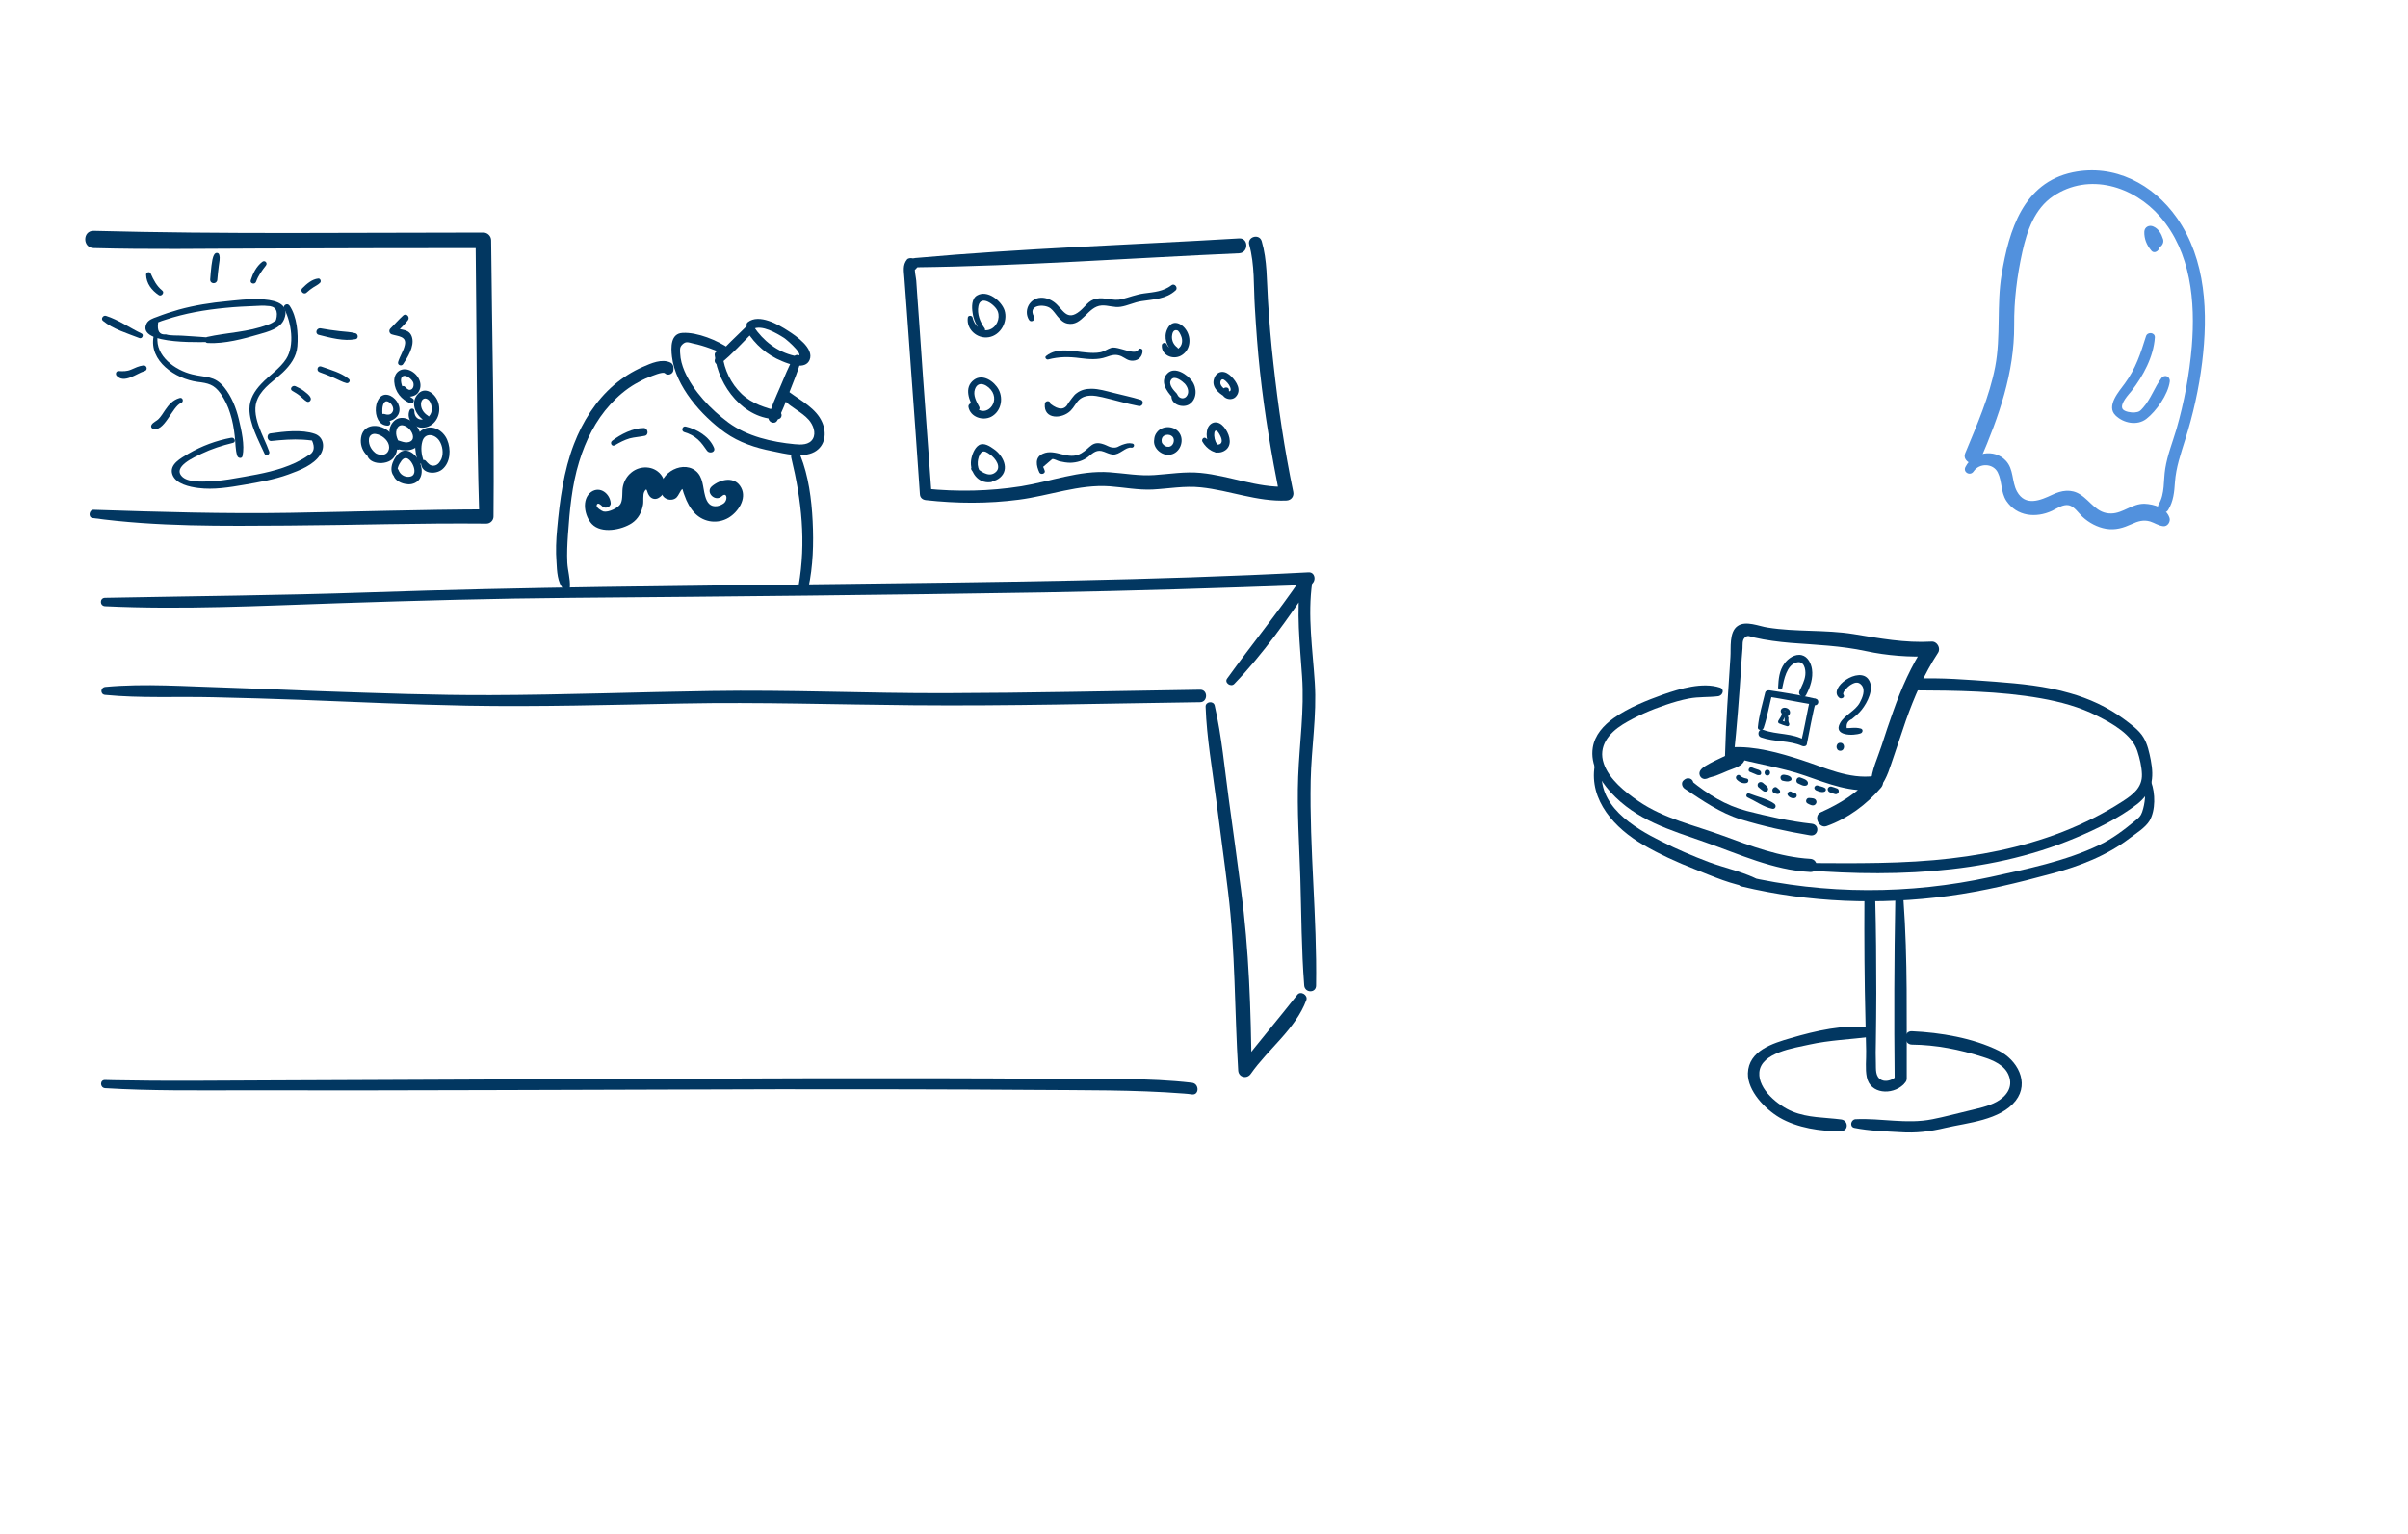 <?xml version="1.0" encoding="utf-8"?>
<!-- Generator: Adobe Illustrator 25.2.3, SVG Export Plug-In . SVG Version: 6.00 Build 0)  -->
<svg version="1.1" id="Layer_1" xmlns="http://www.w3.org/2000/svg" xmlns:xlink="http://www.w3.org/1999/xlink" x="0px" y="0px"
	 viewBox="0 0 1115.9 711.1" style="enable-background:new 0 0 1115.9 711.1;" xml:space="preserve">
<style type="text/css">
	.st0{fill:#023761;}
	.st1{fill:#5291DD;}
</style>
<g>
	<g>
		<path class="st0" d="M803.5,350c1.4-13.2,2.4-26.4,3.3-39.6c0.2-3.3,0.4-6.6,0.7-9.9c0.1-1.6-0.2-3.7,1-4.9
			c1.4-1.4,2.3-0.6,4.4-0.1c5.6,1.3,11.3,2,17,2.5c11.8,0.9,23.2,1.3,34.8,3.8c9.8,2.1,20.2,2.9,30.3,2.4c-1-1.8-2-3.5-3-5.2
			c-6.3,9.6-10.9,20-14.7,30.8c-1.9,5.2-3.6,10.5-5.3,15.7c-1.8,5.6-4.7,11.5-5,17.4c-0.1,2.1,3,3.6,4.4,1.8
			c3.2-4.1,4.5-9.3,6.2-14.1c1.9-5.5,3.7-11.1,5.6-16.6c3.9-11,8.5-21.6,14.9-31.4c1.4-2.1-0.4-5.4-3-5.2c-12.4,0.7-24-1.5-36.2-3.5
			c-13.2-2.1-26.6-0.9-39.7-3c-4.1-0.6-10.2-3.4-14-0.7c-4,2.8-3,10.2-3.3,14.4c-1,15.2-2.1,30.3-2.5,45.5
			C799.1,352.9,803.2,352.7,803.5,350L803.5,350z"/>
	</g>
</g>
<g>
	<g>
		<path class="st0" d="M801.8,350.7c11.5,3.4,23.5,4.9,34.9,8.9c10.6,3.7,21.2,8,32.7,6.4c-0.8-1.8-1.5-3.7-2.3-5.5
			c-6.7,7.2-14.4,12-23.3,16c-3.6,1.6-1,7.7,2.7,6.4c9.8-3.5,18.5-10,25.2-17.8c2.2-2.6,0-5.8-3.1-5.4c-11.7,1.6-22.9-3.9-33.7-7.4
			c-10.2-3.3-21.7-6.6-32.5-5.9C800,346.7,799.4,350,801.8,350.7L801.8,350.7z"/>
	</g>
</g>
<g>
	<g>
		<path class="st0" d="M788.5,358.2c0,0.1,0,0.1-0.1,0.2c0.7-0.5,1.3-1,2-1.5c-0.1,0-0.2,0-0.3,0c0.6,0.4,1.2,0.7,1.9,1.1
			c0-0.1-0.1-0.1-0.1-0.2c-0.3,1-0.5,2-0.8,3.1c1.1-0.7,3-0.9,4.2-1.4c1.8-0.7,3.5-1.4,5.3-2.2c3-1.3,7.1-2,8-5.5
			c0.3-1-0.2-2.4-1.2-2.9c-3-1.5-5.2,0.2-8,1.5c-3.1,1.5-6.3,2.9-9.2,4.7c-1.5,1-3.2,2.3-2.5,4.3c0.6,1.6,2.3,2.1,3.7,1.3
			c0.9-0.4,1.1-1.5,1-2.4c0-0.1,0-0.1,0-0.2C792.1,356.1,789.1,356.5,788.5,358.2L788.5,358.2z"/>
	</g>
</g>
<g>
	<g>
		<path class="st1" d="M914.6,218.5c2.7-4,9.1-3.8,11.2,0.5c2.1,4.2,1.3,9.1,4,13.2c4.9,7.2,13.7,8,21.1,4.6
			c2.3-1.1,5.2-3.2,7.9-2.6c2.5,0.6,4.4,3.6,6.2,5.3c3,2.8,6.9,4.9,11,5.6c4.4,0.7,7.9-0.4,11.9-2.2c2.8-1.3,5.4-2.1,8.5-1.2
			c2.2,0.7,3.7,1.9,6.1,2.2c2,0.2,3.4-2.1,2.9-3.8c-1.5-4.7-7.1-6.4-11.6-6.6c-5.8-0.1-9.9,4.4-15.4,4.5c-6.8,0.1-9.4-5.6-14.4-8.8
			c-4.2-2.7-8.7-1.9-12.9,0.1c-5.5,2.6-12.5,5.6-16.4-1.5c-2.5-4.6-1.4-10.3-5.2-14.3c-5.3-5.7-15.2-3.9-18.6,2.8
			C909.4,218.8,913,220.9,914.6,218.5L914.6,218.5z"/>
	</g>
</g>
<g>
	<g>
		<path class="st0" d="M828,402.6c44.4,4.3,92.1,3.4,133.8-14.2c9.8-4.1,20-9.1,28.5-15.6c7.2-5.6,8-12.1,6.4-20.5
			c-0.7-3.5-1.5-7.4-3.4-10.5c-2.1-3.5-6-6.2-9.2-8.6c-7.5-5.5-16-9.4-24.9-11.9c-11.3-3.3-22.9-4.4-34.6-5.3
			c-12.5-0.9-25.2-2-37.7-1.4c-3.4,0.1-3.5,5.4,0,5.4c19.5,0.1,39.7,0.3,58.9,3.7c9,1.6,18,4,26.2,8.2c6.9,3.5,16,8.5,18.5,16.3
			c1.1,3.4,2,7.2,2.1,10.7c0.2,6.1-4.1,9.4-8.9,12.5c-8.8,5.7-18.2,10.4-27.9,14.2c-19,7.4-39.2,11.3-59.5,13.1
			c-22.7,2-45.5,1.3-68.3,1.3C826.2,399.9,826.3,402.5,828,402.6L828,402.6z"/>
	</g>
</g>
<g>
	<g>
		<path class="st0" d="M993.6,363.3c0.9,4.2,0.5,9-0.9,13.1c-0.7,2-1.5,2.6-3.2,4c-5.2,4.3-10.6,8.4-16.7,11.3
			c-15.6,7.5-33.6,11.1-50.3,14.8c-37.5,8.2-76.7,8.2-114.1-0.4c-3.1-0.7-4.4,4-1.3,4.8c31.3,7.5,63.9,8.7,95.8,4.4
			c16.3-2.2,32.3-6.1,48.1-10.4c12.9-3.5,25.4-8.3,36.1-16.5c2.9-2.2,7-4.7,9-7.9c2.9-4.9,2.7-12.9,0.8-18
			C996,360.4,993.1,361.2,993.6,363.3L993.6,363.3z"/>
	</g>
</g>
<g>
	<g>
		<path class="st0" d="M864,416.5c-0.1,19,0,38.1,0.5,57.2c0.1,4.4,0.2,8.9,0.3,13.3c0.1,4-0.5,8.4,0.3,12.3
			c1.6,7.9,11.7,8.4,16.9,3.5c2.4-2.2-1.2-5.8-3.6-3.6c-1.5,1.5-4.5,2.4-6.5,1.4c-3-1.5-2.5-5.1-2.6-7.9c-0.1-3.2-0.1-6.4,0-9.5
			c0.1-7.6,0.2-15.2,0.2-22.8c0-14.6-0.1-29.3-0.5-43.9C868.9,413.3,864.1,413.3,864,416.5L864,416.5z"/>
	</g>
</g>
<g>
	<g>
		<path class="st0" d="M878.3,417.3c-0.5,27.5-0.6,55-0.3,82.6c0,3.6,5.6,3.6,5.6,0c-0.1-27.5,0.5-55.1-1.5-82.6
			C881.9,414.9,878.3,414.8,878.3,417.3L878.3,417.3z"/>
	</g>
</g>
<g>
	<g>
		<path class="st0" d="M866.8,476.2c-12.2-1.5-25.4,1.6-37,5c-8.3,2.4-19.5,5.8-19.8,16.3c-0.2,8.2,8,16.6,14.6,20.5
			c8.2,4.8,19.2,6.5,28.6,6.3c3.6-0.1,3.4-5,0-5.4c-7.7-1-15.3-0.7-22.6-3.7c-6.5-2.7-15.9-10.2-15.3-18.1
			c0.7-9.2,16-11.3,23.1-12.9c9.5-2.1,19-2.4,28.5-3.6C869.6,480.3,869.6,476.5,866.8,476.2L866.8,476.2z"/>
	</g>
</g>
<g>
	<g>
		<path class="st0" d="M859.3,522.8c6.9,1.4,14.3,1.6,21.3,2c7.2,0.5,13.9-0.3,20.9-2c10.3-2.4,25.5-3.5,32.6-12.6
			c6.6-8.5,0.6-19-7.9-23.2c-12-5.9-27-8.4-40.2-9c-4-0.2-4,6.1,0,6.2c11.2,0.1,22.2,2.3,32.8,5.7c4.8,1.5,10.4,3.8,12.2,8.9
			c1.9,5.2-1.2,9.4-5.7,11.9c-4,2.2-8.8,3.1-13.2,4.2c-5.5,1.3-11,2.8-16.6,3.9c-12,2.4-23.7-0.6-35.7,0
			C857.7,519,857,522.3,859.3,522.8L859.3,522.8z"/>
	</g>
</g>
<g>
	<g>
		<path class="st0" d="M810.9,357.8c0.7,0.3,1.4,0.6,2.2,0.9c0.8,0.4,1.4,0.7,2.3,0.6c0.9-0.1,0.9-1.3,0.5-1.8c-0.5-0.6-1.3-0.8-2-1
			c-0.7-0.2-1.4-0.5-2.1-0.8C810.6,355.3,809.7,357.3,810.9,357.8L810.9,357.8z"/>
	</g>
</g>
<g>
	<g>
		<path class="st0" d="M819,359.5c1.7,0,1.7-2.7,0-2.7S817.3,359.5,819,359.5L819,359.5z"/>
	</g>
</g>
<g>
	<g>
		<path class="st0" d="M826.2,361.9c0.6,0.1,1.1,0.3,1.7,0.3c0.3,0,0.6,0,0.8,0c0.3,0,0.6-0.2,0.9-0.3c0.8-0.2,0.8-1.2,0.2-1.7
			c-0.2-0.2-0.4-0.4-0.7-0.5c-0.2-0.1-0.5-0.2-0.7-0.3c-0.5-0.1-1-0.2-1.5-0.3c-0.8-0.1-1.5,0.2-1.8,1
			C825,360.9,825.4,361.8,826.2,361.9L826.2,361.9z"/>
	</g>
</g>
<g>
	<g>
		<path class="st0" d="M833.2,363.1c1.2,0.5,2.7,1.6,4.1,0.9c0.4-0.2,0.6-0.8,0.5-1.3c-0.4-1.4-2.3-1.8-3.5-2.3
			c-0.7-0.3-1.5,0.2-1.7,0.8C832.3,361.9,832.5,362.8,833.2,363.1L833.2,363.1z"/>
	</g>
</g>
<g>
	<g>
		<path class="st0" d="M841.7,366.4c1.2,0.5,2.4,1,3.7,0.6c0.9-0.3,1-1.4,0.2-1.8c-1-0.6-2.2-0.7-3.3-1.1c-0.6-0.2-1.3,0.2-1.5,0.9
			C840.7,365.6,841.1,366.1,841.7,366.4L841.7,366.4z"/>
	</g>
</g>
<g>
	<g>
		<path class="st0" d="M848.1,367.3c0.8,0.3,1.5,0.6,2.3,0.8c0.5,0.1,1,0,1.3-0.4c0.2-0.3,0.5-0.6,0.4-1c0-0.5-0.2-1-0.7-1.2
			c-0.9-0.4-1.8-0.6-2.7-0.9c-0.7-0.2-1.5,0.3-1.7,1C846.9,366.4,847.4,367.1,848.1,367.3L848.1,367.3z"/>
	</g>
</g>
<g>
	<g>
		<path class="st0" d="M804.8,361.3c1.2,1.3,3,2.1,4.7,1.6c0.9-0.3,1-1.8,0-2c-1.1-0.2-2.2-0.5-3-1.3
			C805.4,358.4,803.7,360.1,804.8,361.3L804.8,361.3z"/>
	</g>
</g>
<g>
	<g>
		<path class="st0" d="M814.9,364.9c0.4,0.3,0.8,0.7,1.2,1c0.2,0.2,0.5,0.4,0.8,0.6c0.1,0.1,0.2,0.1,0.3,0.2
			c0.2,0.1,0.3,0.2,0.5,0.2c0.2,0,0.2,0,0.1,0c0.4,0.1,0.9,0,1.2-0.3c0.3-0.3,0.5-0.8,0.3-1.2c-0.1-0.4-0.2-0.6-0.5-0.9
			c-0.2-0.2-0.4-0.4-0.6-0.6c-0.4-0.3-0.8-0.6-1.2-1c-0.6-0.5-1.5-0.6-2.1,0C814.4,363.3,814.3,364.4,814.9,364.9L814.9,364.9z"/>
	</g>
</g>
<g>
	<g>
		<path class="st0" d="M822.3,367.7c0.4,0.1,0.8,0.2,1.2,0.3c0.5,0.1,1,0,1.3-0.5c0.2-0.4,0.2-1-0.2-1.4c-0.3-0.3-0.6-0.5-0.9-0.8
			c-0.2-0.2-0.4-0.3-0.6-0.4c-0.2-0.1-0.5-0.1-0.7,0c-0.3,0.1-0.6,0.3-0.8,0.6C821,366.4,821.5,367.4,822.3,367.7L822.3,367.7z"/>
	</g>
</g>
<g>
	<g>
		<path class="st0" d="M809.8,369.6c3.7,1.7,7.5,4.5,11.5,5.3c1.4,0.3,2.1-1.4,1-2.3c-3.3-2.4-8-3.3-11.7-4.8
			C809.5,367.3,808.7,369.1,809.8,369.6L809.8,369.6z"/>
	</g>
</g>
<g>
	<g>
		<path class="st0" d="M797,318.7c-8.1-2.6-18.4,0.5-26.2,3.2c-7.8,2.8-16.1,6.1-22.9,10.9c-4.8,3.4-8.9,7.9-9.8,13.8
			c-1.2,7.7,3.2,14.9,8.2,20.5c12,13.2,27.7,17.6,43.9,23.3c16,5.6,31.5,12.9,48.7,13.8c4,0.2,3.9-5.9,0-6.1
			c-14-0.8-27.4-5.9-40.4-10.7c-13.3-4.9-27.4-7.9-39.3-16.1c-6.1-4.2-13.5-10-16-17.4c-2.7-8,2.4-14.1,8.8-18.1
			c6.2-3.8,13.2-6.8,20-9.1c3.5-1.2,7-2.2,10.6-2.9c4.6-0.9,9.2-0.5,13.8-1.1C798.5,322.2,799.2,319.4,797,318.7L797,318.7z"/>
	</g>
</g>
<g>
	<g>
		<path class="st0" d="M739,354.9c-2.7,16.2,9.5,29.2,22.5,36.7c7.6,4.4,15.7,8.1,23.9,11.3c8.3,3.3,17.5,7.4,26.5,8.5
			c2.3,0.3,3.3-3.5,1.2-4.5c-6.7-3.1-14.2-4.7-21.2-7.3c-7.4-2.8-14.7-5.9-21.8-9.5c-13.3-6.6-30.3-16.9-27.6-34.3
			C742.9,353.5,739.4,352.5,739,354.9L739,354.9z"/>
	</g>
</g>
<g>
	<g>
		<path class="st0" d="M783.2,360.9c-1.2-0.4-2.1,0-3,0.8c-1.3,1.1-0.7,3.1,0.5,3.9c8.3,5.5,16.4,11.2,26,14.2
			c10.5,3.2,21.3,5.6,32.1,7.4c3.9,0.7,4.8-5,0.7-5.4c-10.1-1.1-20.2-3.4-30-5.9c-10-2.6-18-7.7-25.9-14.1c0.1,1,0.3,2,0.4,3
			c-0.3,0.2-0.6,0.5-0.9,0.7C785.4,364.7,785.2,361.6,783.2,360.9L783.2,360.9z"/>
	</g>
</g>
<g>
	<g>
		<path class="st0" d="M828.7,368.9c0.4,0.5,1,0.8,1.6,1c0.8,0.2,1.8,0.2,2.2-0.6c0.2-0.4,0.2-1-0.2-1.4c-0.3-0.3-0.6-0.4-1-0.4
			c-0.1,0-0.2,0-0.2,0c-0.1,0-0.3,0-0.1,0c-0.1,0-0.2,0-0.2-0.1c-0.1,0-0.1-0.1,0,0c0,0-0.3-0.2-0.2-0.1c0.1,0.1-0.1-0.1-0.1-0.1
			c-0.5-0.5-1.3-0.5-1.8,0C828.2,367.7,828.2,368.4,828.7,368.9L828.7,368.9z"/>
	</g>
</g>
<g>
	<g>
		<path class="st0" d="M837.6,372.4c0.9,0.5,2.5,1.4,3.5,0.6c0.6-0.5,0.9-1.2,0.5-2c-0.6-1.1-2-1-2.9-1.1c-0.7-0.1-1.3,0.1-1.6,0.8
			C836.8,371.3,837,372.1,837.6,372.4L837.6,372.4z"/>
	</g>
</g>
<g>
	<g>
		<path class="st0" d="M817.3,337.4c1.7-5.1,2.6-10.5,3.9-15.6c-0.7,0.4-1.3,0.8-2,1.1c7.2,1.1,14.4,2.6,21.6,3.8c0.1-1,0.3-2,0.4-3
			c-2.4,0-2.8,2.2-3.2,4.1c-1.1,5.5-2.1,10.9-3.4,16.3c0.7-0.3,1.4-0.6,2.1-0.8c-6-3.7-13.2-2.6-19.6-5c-2.2-0.8-3.2,2.7-1,3.5
			c6.2,2.2,13,1.3,19.1,4c0.8,0.3,1.9,0.1,2.1-0.8c0.3-1.6,3.5-18.1,3.8-18.1c1.8,0.1,2.1-2.6,0.4-3c-7.1-1.7-14.3-2.8-21.5-3.9
			c-0.9-0.1-1.8,0.2-2,1.1c-1.3,5.3-2.9,10.7-3.4,16.1C814.5,338.6,816.8,338.8,817.3,337.4L817.3,337.4z"/>
	</g>
</g>
<g>
	<g>
		<path class="st0" d="M825.9,319c0.8-3.9,2-10.6,6.5-11.9c3.6-1.1,4.5,3.1,4.2,5.8c-0.3,2.7-1.6,5-2.7,7.4c-0.9,2,2,3.9,3.1,1.8
			c1.9-3.6,3.3-7.8,2.7-11.9c-0.4-2.7-1.9-5.8-4.7-6.5c-3.1-0.8-6.4,1.5-8.1,3.9c-2.4,3.3-2.7,7.2-2.9,11.1
			C824,319.8,825.7,320,825.9,319L825.9,319z"/>
	</g>
</g>
<g>
	<g>
		<path class="st0" d="M826.7,329.8c0.2-0.2,0.4-0.2,0.8,0c0.4,0.7,0.2,1.2-0.6,1.6c-0.3-0.4-0.6-0.7-0.8-1.1
			c-0.5,1.4-1.2,2.6-2,3.8c-0.2,0.4-0.1,1,0.3,1.2c1.2,0.5,2.5,1,3.7,1.3c0.8,0.2,1.3-0.6,1-1.3c-0.4-0.8-0.4-1.6-0.3-2.5
			c0.1-1-1.5-1.1-1.7-0.2c-0.3,1.3-0.1,2.4,0.5,3.6c0.3-0.4,0.6-0.8,1-1.3c-1.2-0.3-2.2-0.6-3.3-1.1c0.1,0.4,0.2,0.8,0.3,1.2
			c0.9-1.3,1.7-2.7,2.2-4.2c0.2-0.5-0.3-1.1-0.8-1.1c-1.5,0-1.9,2.1-0.5,2.6c1.4,0.6,3.3-0.9,3-2.4c-0.2-1.5-2.4-2.4-3.7-1.5
			c-1.1,0.9-0.6,2.6,0.8,2.7C827.3,331.1,827.3,330,826.7,329.8L826.7,329.8z"/>
	</g>
</g>
<g>
	<g>
		<path class="st0" d="M854.3,322c-0.8-1,2.1-3.7,2.8-4.2c2.2-1.5,4-2.1,5.6-0.2c1.9,2.3,0.4,5.8-0.9,8.2c-2.2,3.9-7,5.6-9.1,9.4
			c-3.3,5.9,6.1,6,9.6,4.7c1-0.4,1.2-1.9,0-2.2c-1.6-0.4-2.6-0.4-4.2-0.3c-0.8,0.1-1.6,0.1-2.3,0.1c-0.3-2,0.5-3.4,2.4-4.2
			c1.7-1.4,3.3-2.7,4.6-4.4c2.6-3.3,5.9-9.7,3.2-13.8c-4.3-6.7-19.3,3.9-13.6,8.4C853.4,324.2,855.2,323.2,854.3,322L854.3,322z"/>
	</g>
</g>
<g>
	<g>
		<path class="st0" d="M852.8,348c2.3,0,2.4-3.7,0-3.7C850.5,344.3,850.5,348,852.8,348L852.8,348z"/>
	</g>
</g>
<g>
	<g>
		<path class="st1" d="M1004.8,236.3c2.4-4,2.8-8.2,3.1-12.8c0.5-6.9,2.7-13.1,4.7-19.6c3.7-11.7,6.4-23.7,7.9-35.9
			c2.8-22.7,1.9-47.6-11.7-67c-11-15.7-29-25.1-48.3-21.1c-22.9,4.8-29.5,26.8-32.9,47.2c-2.4,14.3-0.3,28.7-3,42.9
			c-2.7,14-8.5,27-13.9,40.1c-1.7,4,5.3,7,7,3c8.6-20,15.8-40.3,15.7-62.3c-0.1-11.6,1.3-22.8,3.8-34.1c2.2-9.8,5.6-19.9,14.3-25.8
			c16.6-11.1,37.3-4.6,49.6,9.6c14.2,16.4,16.3,39.3,14.6,60.1c-1.1,12.9-3.5,25.8-7.1,38.3c-1.8,6.1-4.2,12-5.2,18.3
			c-0.9,5.5-0.1,11.6-3,16.5C998.6,236.6,1003.1,239.2,1004.8,236.3L1004.8,236.3z"/>
	</g>
</g>
<g>
	<g>
		<path class="st1" d="M1000.4,113.4c-1.1-1.9-1.4-3.8-1.2-6c-1.4,0.8-2.8,1.6-4.2,2.4c0.4,0.2,0.8,0.4,1,0.8
			c0.2,0.4,0.1,1.2,0.3,0.3c0.7-0.7,1.5-1.5,2.2-2.2c-0.1,0-0.2,0.1-0.3,0.1c0.6,0,1.1,0,1.7,0c0.2,0.1,0.3,0.2,0.5,0.3
			c-2.7-2.6-6.3,0.7-4.9,3.8c0.8,1.8,2.9,2.4,4.7,1.9c1.6-0.4,2.7-2.3,2.2-3.9c-0.8-2.5-2-4.8-4.5-5.9c-1.9-0.9-4.1,0.2-4.2,2.4
			c-0.1,3.3,1.1,6.2,3.2,8.7C998.5,118.2,1001.7,115.6,1000.4,113.4L1000.4,113.4z"/>
	</g>
</g>
<g>
	<g>
		<path class="st1" d="M994.5,155.8c-2.5,8-4.8,15.1-9.8,21.9c-2.6,3.6-8.9,10.5-4.3,14.9c3.7,3.6,10,4.8,14.2,1.6
			c4.7-3.6,10.1-11.4,10.9-17.3c0.3-2.4-2.4-3.6-3.9-1.6c-3.2,4.3-4.8,9.5-8.4,13.6c-1.4,1.6-1.8,2.1-4.1,2.3
			c-1.3,0.1-4.7-0.3-5.5-1.7c-1.3-2.4,3.1-6.9,4.2-8.3c5.4-7,10.2-15.8,10.8-24.8C998.7,154,995.2,153.7,994.5,155.8L994.5,155.8z"
			/>
	</g>
</g>
<g>
	<g>
		<path class="st0" d="M48.7,322.1c16.5,1.6,33.5,0.7,50.1,1.1c13.5,0.3,27.1,0.7,40.6,1.2c25.7,1,51.3,2.2,77,2.7
			c33.3,0.6,66.6-0.4,99.9-1c35.7-0.7,71.2,0.5,106.9,0.8c44.3,0.4,88.6-0.8,132.9-1.4c3.7,0,3.8-5.9,0-5.8
			c-39.4,0.6-78.7,1.5-118.1,1.6c-36.2,0.1-72.3-1.6-108.5-1c-34,0.5-68,1.8-102,1.9c-26.2,0.1-52.5-0.9-78.7-1.8
			c-14.7-0.6-29.4-1.2-44.1-1.7c-18.4-0.5-37.5-2-55.9-0.3C46.4,318.7,46.4,321.9,48.7,322.1L48.7,322.1z"/>
	</g>
</g>
<g>
	<g>
		<path class="st0" d="M572,317c13.5-14,24.9-30.4,35.8-46.4c-1.7-0.7-3.4-1.4-5-2.1c-2.2,15-0.4,30,0.6,45
			c1.1,15.7-1.2,30.8-1.8,46.5c-0.6,15.6,0.5,31.4,1,47c0.5,16.6,0.5,33.3,1.8,49.8c0.3,3.5,5.5,3.6,5.5,0
			c0.5-31.6-3.1-63.2-2.5-94.9c0.3-15.3,2.9-30.2,1.9-45.5c-1-15.5-3.4-31-1.2-46.4c0.4-3-3.2-4.9-5-2.1
			c-10.9,16-23.1,30.9-34.4,46.6C567.2,316.4,570.4,318.7,572,317L572,317z"/>
	</g>
</g>
<g>
	<g>
		<path class="st0" d="M558.7,327.6c0.5,14.4,3.1,28.9,4.9,43.1c1.8,14.2,3.8,28.4,5.5,42.6c3.4,27.5,3,55.3,4.7,82.9
			c0.2,3.2,4,4.1,5.8,1.6c8.1-11.6,20.8-20.8,25.8-34.3c0.8-2.3-2.7-4.4-4.2-2.4c-8.7,11.1-17.8,21.8-26.5,33
			c1.8,0.7,3.5,1.5,5.3,2.2c-0.3-27.9-1.2-56.2-4.9-83.9c-1.8-13.9-3.7-27.7-5.6-41.5c-2-14.5-3.3-29.5-6.6-43.9
			C562.3,324.7,558.6,325.2,558.7,327.6L558.7,327.6z"/>
	</g>
</g>
<g>
	<g>
		<path class="st0" d="M48.7,504.4c21.2,1.3,42.6,1,63.9,1c38.3,0.1,76.6,0,114.9-0.1c44.5-0.1,89-0.3,133.4-0.4
			c39.3,0,78.6,0,117.9,0.3c23.2,0.2,46.7-0.1,69.9,1.7c1.2,0.1,2.5,0.2,3.7,0.4c3.4,0.4,3.4-5,0-5.4c-20.3-2.4-41.3-1.6-61.6-1.8
			c-37.9-0.4-75.8-0.3-113.7-0.3c-44.5,0.1-88.9,0.3-133.4,0.5c-39.6,0.2-79.2,0.3-118.9,0.5c-24,0.1-48,0.4-72-0.1
			c-1.3,0-2.7-0.1-4-0.1C46.2,500.4,46.2,504.2,48.7,504.4L48.7,504.4z"/>
	</g>
</g>
<g>
	<g>
		<path class="st0" d="M48.7,281c35.9,1.7,72.2-0.2,108.2-1.4c36.1-1.2,72.3-2.2,108.4-2.5c72.8-0.6,145.5-1.3,218.3-2.5
			c41-0.7,81.9-2,122.8-3.5c3.7-0.1,3.7-6,0-5.8c-72.5,3.8-145.3,4.5-217.9,5.4c-72.6,0.9-145.3,1.4-217.9,3.9
			c-40.6,1.4-81.2,1.7-121.9,2.5C46.1,277.1,46.1,280.9,48.7,281L48.7,281z"/>
	</g>
</g>
<g>
	<g>
		<path class="st0" d="M264.1,272c0.2-3.7-1-7.5-1.2-11.2c-0.2-4.3,0-8.6,0.3-12.9c0.8-11.4,1.8-22.9,5.2-33.9
			c3-9.8,7.6-19.1,14.5-26.6c3.3-3.6,7.1-6.9,11.4-9.4c2.1-1.2,4.3-2.4,6.5-3.2c1.1-0.4,6.3-2.7,7.3-1.8c1.4,1.4,4,0.4,4-1.7
			c0-0.3,0-0.6,0-0.9c0-0.9-0.5-1.9-1.3-2.3c-4.1-2-9.1,0.3-13,2c-4.8,2.1-9.2,4.9-13.2,8.3c-8.5,7.3-14.6,17-18.6,27.4
			c-4.8,12.5-6.6,26.1-7.8,39.3c-0.5,5.2-0.7,10.4-0.3,15.5c0.2,3.9,0.4,9.6,3.3,12.5C262.1,274.5,264,273.6,264.1,272L264.1,272z"
			/>
	</g>
</g>
<g>
	<g>
		<path class="st0" d="M366.7,212.2c4.8,19.8,6.9,39,3.4,59.2c-0.5,2.9,3.9,4.2,4.5,1.2c2.2-10.1,2.5-20.7,2-31
			c-0.5-10.2-1.9-21-5.7-30.5C369.9,208.6,366,209.5,366.7,212.2L366.7,212.2z"/>
	</g>
</g>
<g>
	<g>
		<path class="st0" d="M338,161.6c-5.5-3.8-14.8-7.7-21.7-7.3c-5.6,0.3-5.4,6.7-4.9,11c1.6,13.8,13.7,27.4,24.6,35.2
			c6.5,4.6,14.1,7.1,21.8,8.6c5.9,1.2,14,3.4,19.6,0.4c5.1-2.8,5.8-8.8,3.6-13.8c-2.7-6.3-9.7-9.9-15-13.8c-2.1-1.5-4.4,1.7-2.7,3.5
			c3.4,3.6,8.2,5.5,11.5,9.2c2,2.3,3.5,6,1.9,8.8c-1.7,2.9-5.4,2.8-8.4,2.5c-10.6-1-22-3.6-30.7-10c-8.1-6-16.3-14.5-20.4-23.9
			c-1.1-2.6-1.9-5.4-2-8.2c-0.1-1.7-0.3-2.9,1.1-4.2c1.6-1.5,2.7-0.9,4.8-0.4c5.5,1.1,10.4,3.2,15.6,5.3
			C338.5,165.2,339.3,162.6,338,161.6L338,161.6z"/>
	</g>
</g>
<g>
	<g>
		<path class="st0" d="M334,168.4c5.4-4.3,10.2-9.7,15.1-14.6c-1-0.1-2.1-0.3-3.1-0.4c3.9,6.3,9.5,11.2,16.4,14
			c3.3,1.4,10.8,4.2,12.8-0.6c2.2-5.3-6.3-11.1-9.9-13.4c-4.6-3-13.5-8.1-18.7-4.1c-1.2,0.9-0.5,2.6,0.4,3.3
			c0.1,0.1,0.2,0.1,0.2,0.2c0.7,0.6,1.7,0.2,2.3-0.3c0.1-0.1,0.1-0.1,0.2-0.2c1.1-0.9,0.4-2.6-0.8-3c-0.1,0-0.2-0.1-0.3-0.1
			c0.5,0.6,0.9,1.2,1.4,1.8c0-0.1,0-0.2,0-0.3c-0.3,0.6-0.7,1.2-1,1.8c4.1-2.1,10.8,1.9,14.3,4.1c1.3,0.8,11.8,9.9,4.8,8.3
			c-7.9-1.8-14.4-6.9-18.8-13.5c-0.7-1-2.1-1.3-3.1-0.4c-4.9,4.9-10.3,9.6-14.6,15.1C330.3,167.8,332.3,169.8,334,168.4L334,168.4z"
			/>
	</g>
</g>
<g>
	<g>
		<path class="st0" d="M360.2,194.9c2.4-4.2,4-8.8,5.7-13.3c1.9-4.9,4-9.8,5.4-14.9c0.5-1.9-2.2-3.1-3.3-1.4
			c-2.6,4.5-4.5,9.6-6.6,14.4c-1.9,4.4-4,8.9-5.2,13.5C355.6,195.6,359,197.1,360.2,194.9L360.2,194.9z"/>
	</g>
</g>
<g>
	<g>
		<path class="st0" d="M331.2,164.6c1.7,14.4,13.5,29.9,29.2,29.7c2.1,0,2.5-3,0.5-3.6c-6.4-1.9-12.1-3.3-17.2-8.1
			c-5-4.8-8-11.1-8.9-18C334.6,162.2,331,162.2,331.2,164.6L331.2,164.6z"/>
	</g>
</g>
<g>
	<g>
		<path class="st0" d="M284.9,206.4c2.2-1.3,4.5-2.5,6.9-3.2c2.3-0.6,4.7-0.7,7-1.2c2-0.4,1.5-3.6-0.5-3.6c-5,0-10.7,2.9-14.6,5.9
			C282.5,205.2,283.5,207.2,284.9,206.4L284.9,206.4z"/>
	</g>
</g>
<g>
	<g>
		<path class="st0" d="M317.1,200.3c2.4,0.7,4.5,1.8,6.3,3.4c1.8,1.6,2.9,3.4,4.3,5.3c1.1,1.4,4,0.7,3.2-1.4
			c-2.1-5.2-7.9-8.7-13.2-9.9C316.2,197.4,315.5,199.8,317.1,200.3L317.1,200.3z"/>
	</g>
</g>
<g>
	<g>
		<path class="st0" d="M305.2,230.8c4-2.3,3.6-7.7,1-10.9c-3.4-4.1-9.6-4.2-13.6-0.9c-2,1.6-3.3,3.8-3.9,6.3
			c-0.6,2.5,0.1,5.9-1.1,8.2c-1,1.9-5.6,4.1-7.9,3.6c-0.8-0.2-3.5-1.8-3.2-2.9c0.4-1.8,2.2,0.1,2.6,0.5c1.3,1.3,4.1,0.4,3.9-1.6
			c-0.4-4.3-4.9-7.9-9-5.1c-4.7,3.4-3.1,11.3,0.3,14.9c4.4,4.6,13.8,2.7,18.5-0.4c3-2,4.6-5.1,5.2-8.6c0.3-1.6-0.2-4.6,0.6-6
			c1.3-2.4,1.1,0.2,2.1,1.6C301.6,231.1,303.5,231.8,305.2,230.8L305.2,230.8z"/>
	</g>
</g>
<g>
	<g>
		<path class="st0" d="M312.3,224.1c-0.2,0-0.5-0.1-0.7-0.1c0.6,2.2,1.2,4.4,1.8,6.6c1.2-0.9,1.8-3.3,2.9-4
			c-0.4-0.9-0.3-0.6,0.2,0.9c0.2,0.7,0.4,1.4,0.7,2.1c1.1,3.2,2.7,6.2,5.1,8.6c4.2,4,10.3,4.7,15.3,1.8c4.4-2.6,8.6-8.8,5.9-13.9
			c-2.9-5.6-9.7-4-13.6-0.7c-3.2,2.7,1.5,7.5,4.6,4.6c2.2-2,2.8,1.1,1.4,2.8c-0.7,0.9-2.4,1.6-3.5,1.8c-3.3,0.5-4.8-1.7-5.6-4.6
			c-1.2-4.2-0.8-9-4.6-11.9c-6.8-5.1-18.6,2.5-15.5,10.8c1.4,3.9,8,3.7,7.8-1.1c0-0.3,0-0.6,0-0.9
			C314.4,225.7,313.6,224.3,312.3,224.1L312.3,224.1z"/>
	</g>
</g>
<g>
	<g>
		<path class="st0" d="M100.2,156.7c-5.2-0.4-10.3-0.8-15.5-1.1c-2.3-0.2-5.5,0.1-7.8-0.6c-3,0.3-4.2-1.5-3.6-5.6
			c1.1-0.4,2.2-0.9,3.4-1.2c9-3,18.4-4.6,27.8-5.5c4.8-0.5,9.6-0.7,14.4-0.9c1.6-0.1,3.3-0.2,4.9,0c3.9,0,5.3,2.2,4.1,6.6
			c-1.1,0.9-2.4,1.7-3.8,2.1c-9.1,3.5-18.8,3.6-28.2,5.7c-1.6,0.4-1.2,2.8,0.4,2.8c7.8,0.4,16.4-1.9,23.9-4.1
			c4.1-1.2,9.8-2.6,11.5-7c5-12.8-21.4-8.7-26.3-8.3c-7.6,0.7-15.2,1.9-22.5,3.9c-3.5,1-6.9,2.1-10.2,3.4c-1.7,0.6-3.9,1.3-4.8,3.1
			c-5,10.3,28.2,8.5,32.3,8.4C101.4,158.5,101.4,156.8,100.2,156.7L100.2,156.7z"/>
	</g>
</g>
<g>
	<g>
		<path class="st0" d="M71.2,155.8c-2.3,11.6,10.1,19.8,20.3,21.2c5,0.6,7.7,1.2,10.7,5.4c2,2.8,3.5,6,4.5,9.3
			c1.1,3.4,1.7,6.9,2.1,10.5c0.4,3,0.2,6.4,1.2,9.2c0.4,1,2.1,1.3,2.4,0c1.1-5.1-0.5-11.9-1.7-17c-1.3-5.4-3.4-10.7-6.9-15
			c-4.5-5.4-8.4-4.3-14.8-5.9c-7.8-1.9-17-8.4-16-17.4C73.1,155,71.3,154.8,71.2,155.8L71.2,155.8z"/>
	</g>
</g>
<g>
	<g>
		<path class="st0" d="M107.2,202.9c-7,1.3-13.7,3.8-19.9,7.4c-3.3,2-9.1,4.9-7.4,9.7c1.6,4.4,8.1,5.7,12,6.2
			c7.1,0.9,14.3-0.3,21.3-1.5c6.9-1.2,13.9-2.4,20.5-4.8c5-1.8,11.7-4.4,14.7-9.1c2.3-3.4,1.7-8.2-2.5-9.7c-6-2.1-14.4-1.1-20.6-0.2
			c-2,0.3-1.6,3.7,0.5,3.5c4.9-0.5,9.8-0.9,14.7-0.6c1.4,0.1,2.7,0.2,4.1,0.4c1.5,3.4,0.9,5.7-1.9,7c-1.8,1.3-3.8,2.3-5.8,3.3
			c-7.5,3.5-15.7,5.1-23.8,6.5c-4.6,0.8-9.2,1.7-13.9,2c-3.8,0.2-11.3,0.9-14.5-1.8c-5.5-4.8,6.1-9.6,8.7-10.9
			c4.6-2.2,9.5-3.8,14.5-5C109.6,205,108.8,202.6,107.2,202.9L107.2,202.9z"/>
	</g>
</g>
<g>
	<g>
		<path class="st0" d="M124.8,209.4c-2.5-7.3-9.1-17.1-5.3-24.8c2.4-5.1,7.7-8.3,11.7-12.1c3.4-3.3,6.2-7.1,6.6-12
			c0.5-5.9-0.2-13.8-3.6-18.8c-1-1.5-3.3-0.2-2.5,1.4c3.3,6.3,5,16.9,0.9,23.3c-3,4.6-7.9,7.6-11.6,11.6c-3,3.2-5.4,7-5.4,11.6
			c0,6.9,4.2,14.5,7,20.7C123.1,211.6,125.2,210.8,124.8,209.4L124.8,209.4z"/>
	</g>
</g>
<g>
	<g>
		<path class="st0" d="M179.6,194.7c-2.6-0.2-2.5-3.6-2.4-5.4c0.2-2.1,1.1-4.5,3.5-2.6c1.2,1,2.1,3,1.1,4.4
			c-0.9,1.4-2.4,1.2-3.7,0.8c-1.3-0.4-2,1.2-1.2,2.1c2.1,2.6,6.4,0.7,7.7-1.9c1.6-3.2-0.6-7.1-3.6-8.6c-8-3.8-9.7,13.6-1.4,13.8
			C181.3,197.4,181.3,194.8,179.6,194.7L179.6,194.7z"/>
	</g>
</g>
<g>
	<g>
		<path class="st0" d="M191.2,184.7c-1.8-1-3.3-2.5-4.2-4.3c-0.7-1.3-1.9-4.6-0.6-5.8c1.6-1.4,4.6,1.3,5.1,2.7
			c0.4,1.2,0.1,3.2-1.5,3.4c-0.9,0.1-1.7-0.8-2.3-1.4c-0.8-0.8-2-0.1-2.1,0.9c-0.6,4.4,5.9,4.6,8,2c2.9-3.7,0.4-8.6-3.4-10.4
			c-4.1-1.9-7.8,0.7-7.5,5.2c0.3,4.6,3.3,8.3,7.6,10C191.6,187.3,192.4,185.3,191.2,184.7L191.2,184.7z"/>
	</g>
</g>
<g>
	<g>
		<path class="st0" d="M198.2,192.6c-1.8-1.1-3.2-3.1-3.1-5.4c0.1-2.4,2.1-3.4,3.8-1.5c0.8,1,1.2,2.6,1.2,3.8c0.1,5.6-8.1,7.2-8.1,1
			c0-1.4-1.8-1.4-2.2-0.3c-1.8,4.4,2.4,8.6,6.8,8c5.4-0.7,8-6.4,6.6-11.3c-1.2-4.4-6.4-8.5-10-3.7c-3.1,4.1-0.3,9.6,3.6,11.8
			C198.4,196.1,199.8,193.6,198.2,192.6L198.2,192.6z"/>
	</g>
</g>
<g>
	<g>
		<path class="st0" d="M196.2,213.4c-0.9-2.8-1.3-5.8-0.5-8.7c1.1-4.3,5.8-3.6,7.9-0.4c1.5,2.3,2,5.7,1,8.3
			c-0.6,1.4-1.6,2.9-3.2,3.2c-2,0.4-3-1-4.1-2.2c-0.8-0.9-2.2-0.2-2.2,0.9c0,5.1,6.6,5.7,9.8,3.1c3.9-3.2,4.2-9.4,2.3-13.8
			c-1.8-4.2-6.7-7.2-11.1-4.8c-5.1,2.7-3.9,10.7-2.4,15.1C194.3,215.6,196.7,215,196.2,213.4L196.2,213.4z"/>
	</g>
</g>
<g>
	<g>
		<path class="st0" d="M185.1,219.6c-1.9-1.5-0.2-4.5,1-6.1c2.1-2.7,4.3-0.1,5.3,2.1c1,2.2,1.2,5.2-1.9,5.4
			c-2.1,0.2-4.1-1.1-4.8-3.1c-0.4-1.1-1.8-1.1-2.2,0c-1.6,4.6,4.5,7.1,8.1,6.5c5.1-1,5.7-6.1,3.9-10.2c-1.8-3.8-6.4-7.6-10.1-3.7
			c-2.7,2.9-4.7,8.4-0.9,11.1C184.7,222.6,186.3,220.6,185.1,219.6L185.1,219.6z"/>
	</g>
</g>
<g>
	<g>
		<path class="st0" d="M185.7,206.4c-1.2-2.1-2.7-4.7-1.9-7.2c1-3.3,4.3-2.2,6.1-0.1c1.5,1.7,2.6,4.9-0.4,5.8
			c-2.4,0.7-4.6-1.1-6.9-1.1c-1.3,0-1.7,1.4-1,2.3c2.5,3.1,8.6,3.6,11.6,0.9c3.3-3,1.7-7.8-1.1-10.6c-2.8-2.8-7.2-4-10-0.7
			c-3.2,3.8-1.1,8.5,1.3,12.1C184.2,209.3,186.6,208,185.7,206.4L185.7,206.4z"/>
	</g>
</g>
<g>
	<g>
		<path class="st0" d="M176.6,211.3c-2.6-0.7-4.9-3-5.5-5.7c-0.3-1.4-0.3-3.1,0.9-4c1.2-0.9,2.9-0.4,4.2,0.2c2.3,1.1,4.7,3.7,4,6.5
			c-1,3.9-6,2.7-8.1,0.4c-0.7-0.8-2-0.1-2.1,0.9c-0.2,5.9,9.2,6.4,12.3,2.7c3.8-4.6,0.9-10.7-3.6-13.4c-4.5-2.7-10.6-1.9-11.4,4.1
			c-0.8,5.6,3.4,10.4,8.9,10.9C177.7,214.1,178,211.7,176.6,211.3L176.6,211.3z"/>
	</g>
</g>
<g>
	<g>
		<path class="st0" d="M186.8,168.8c2.1-3.1,5.2-8.2,4.2-12.2c-1.1-4.4-5.1-3.5-8.5-4.7c0.2,0.9,0.5,1.8,0.7,2.7
			c2-2,4.1-3.9,5.8-6.1c1.2-1.5-0.7-3.6-2.2-2.2c-2.1,1.9-3.9,4-5.9,6c-0.9,0.9-0.4,2.4,0.7,2.7c2.8,0.9,7,0.8,6,5
			c-0.6,2.7-2.3,5.1-3.1,7.8C184.1,169.3,186.1,169.9,186.8,168.8L186.8,168.8z"/>
	</g>
</g>
<g>
	<g>
		<path class="st0" d="M83.2,184.5c-3.1,0.9-5,3.1-6.7,5.6c-0.9,1.4-1.8,2.8-2.9,4c-1,1.1-2.7,1.6-3.4,2.9c-0.3,0.5-0.2,1.3,0.4,1.6
			c5.4,2.4,9.1-10.1,13.3-11.8C85.3,186.3,84.8,184,83.2,184.5L83.2,184.5z"/>
	</g>
</g>
<g>
	<g>
		<path class="st0" d="M66.3,169.4c-2,0.3-3.7,1.1-5.5,1.9c-2.1,0.9-3.7,0.8-5.9,0.7c-1.1,0-1.5,1.3-0.9,2.1c3.5,4,9.4-1.1,13-2.1
			C68.7,171.5,68,169.1,66.3,169.4L66.3,169.4z"/>
	</g>
</g>
<g>
	<g>
		<path class="st0" d="M65.6,154.6c-5.4-2.6-10.8-6.4-16.5-8.2c-1.3-0.4-2.5,1.4-1.4,2.3c4.7,3.9,11.3,5.8,16.9,8
			C65.9,157.2,66.8,155.1,65.6,154.6L65.6,154.6z"/>
	</g>
</g>
<g>
	<g>
		<path class="st0" d="M75.2,134.7c-2.6-2.1-4.1-5-5.4-8c-0.5-1-2.1-0.5-2.1,0.6c0.1,4.1,2.6,7.3,5.9,9.5
			C74.8,137.6,76.4,135.6,75.2,134.7L75.2,134.7z"/>
	</g>
</g>
<g>
	<g>
		<path class="st0" d="M100.7,129.7c0.2-2.2,0.4-4.3,0.7-6.5c0.2-1.7,0.7-3.4,0.2-5.1c-0.3-1.1-1.6-1.1-2.2-0.3
			c-1,1.5-1.1,3.5-1.4,5.3c-0.3,2.2-0.4,4.3-0.6,6.5C97.4,131.8,100.5,131.8,100.7,129.7L100.7,129.7z"/>
	</g>
</g>
<g>
	<g>
		<path class="st0" d="M118.7,130.5c1-2.8,2.7-5.1,4.5-7.4c1-1.2-0.5-2.7-1.7-1.7c-2.7,2.1-4.3,5.3-5.3,8.5
			C115.7,131.5,118.2,132.1,118.7,130.5L118.7,130.5z"/>
	</g>
</g>
<g>
	<g>
		<path class="st0" d="M142.1,135.6c1-0.9,2-1.7,3.1-2.4c1.1-0.7,2.2-1.2,3.1-2.1c0.7-0.6,0.2-2.1-0.8-2c-2.9,0.3-5.4,2.5-7.4,4.5
			C138.8,134.9,140.8,136.9,142.1,135.6L142.1,135.6z"/>
	</g>
</g>
<g>
	<g>
		<path class="st0" d="M147.7,155.2c5.2,1.3,11.7,3.1,17.1,2c1.4-0.3,1.2-2.3,0-2.7c-2.4-0.7-4.9-0.7-7.3-1c-3-0.3-6-0.8-8.9-1.3
			C146.6,151.9,145.8,154.7,147.7,155.2L147.7,155.2z"/>
	</g>
</g>
<g>
	<g>
		<path class="st0" d="M148.1,172.5c2.3,0.8,4.5,1.7,6.8,2.7c1.9,0.8,3.7,1.9,5.7,2.4c1,0.2,2-1.1,1.1-1.9
			c-3.4-2.9-8.6-4.3-12.8-5.8C147.1,169.3,146.4,171.9,148.1,172.5L148.1,172.5z"/>
	</g>
</g>
<g>
	<g>
		<path class="st0" d="M135.5,181.2c1.2,0.7,2.4,1.4,3.5,2.3c1,0.8,1.9,1.9,3.1,2.6c1.2,0.7,2.4-0.7,1.8-1.8c-0.6-1.3-2-2.2-3.1-3.1
			c-1.2-0.9-2.6-1.6-3.9-2.2C135.4,178.4,134,180.4,135.5,181.2L135.5,181.2z"/>
	</g>
</g>
<g>
	<g>
		<path class="st0" d="M42.9,240.1c29.8,4.1,60.5,3.7,90.5,3.5c30.7-0.2,61.3-1.2,92-0.9c1.8,0,3.3-1.5,3.3-3.3
			c0.4-42.7-0.7-85.4-1.1-128c0-1.9-1.6-3.6-3.6-3.6c-60.2,0-120.4,0.8-180.6-0.8c-5.2-0.1-5.2,7.9,0,8c25.5,0.7,50.9,0.3,76.4,0.2
			c34.7-0.1,69.5-0.2,104.2-0.2c-1.2-1.2-2.4-2.4-3.6-3.6c0.5,42.7,0.4,85.4,1.7,128c1.1-1.1,2.2-2.2,3.3-3.3
			c-30.4,0.1-60.7,1.1-91.1,1.6c-30.4,0.5-60.6-0.4-90.9-1.4C41.3,236.2,40.7,239.8,42.9,240.1L42.9,240.1z"/>
	</g>
</g>
<g>
	<g>
		<path class="st0" d="M424.8,124.2c0.1-0.1,0.2-0.3,0.3-0.4c0.4-0.7,0.4-1.7,0-2.4c-0.6-1-1.2-1.5-2.4-1.7
			c-0.8-0.1-1.8-0.1-2.4,0.6c-2.1,2.6-1.4,5.4-1.2,8.6c0.4,5,0.7,9.9,1.1,14.9c0.7,9.2,1.3,18.5,2,27.8c1.4,19.2,2.8,38.3,4.1,57.5
			c0.1,1.6,1.2,2.5,2.7,2.7c14.4,1.6,28.8,1.7,43.2-0.2c13.9-1.8,27.9-7.2,42-6.2c6.7,0.5,13.2,1.8,19.9,1.5
			c7.5-0.4,14.8-1.8,22.4-1c13.4,1.4,26,6.7,39.7,6.1c2.2-0.1,3.6-2,3.1-4.1c-4.1-19.7-7-39.5-9.2-59.5c-1.1-9.6-1.9-19.3-2.5-29
			c-0.6-9.2-0.3-18.7-2.9-27.6c-1.1-3.7-6.8-2.1-5.8,1.6c2.6,9.3,2,19.3,2.6,28.9c0.6,10,1.3,20,2.4,30c2.1,19.3,5.3,38.4,9.1,57.4
			c1-1.4,2.1-2.8,3.1-4.1c-13.6,0.5-26.3-5.1-39.7-6.4c-7.2-0.7-14.2,0.5-21.4,1c-7,0.5-13.8-0.8-20.8-1.3c-14-1-27.4,4.3-41,6.5
			c-14.6,2.3-29.5,2.6-44.2,1.1c0.9,0.9,1.8,1.8,2.7,2.7c-1.3-17.8-2.6-35.7-3.9-53.5c-0.6-8.6-1.2-17.2-1.8-25.8
			c-0.3-4.6-0.7-9.2-1-13.9c-0.1-2-0.3-4-0.4-5.9c-0.1-1.5-1.1-5.3-0.4-6.6c-0.7,0.4-1.4,0.8-2.1,1.2c-0.2-0.1-0.4-0.2-0.6-0.3
			c-0.2-0.8-0.4-1.5-0.6-2.3c-0.1,0.2-0.1,0.3-0.2,0.5C419.7,125,423.5,126.4,424.8,124.2L424.8,124.2z"/>
	</g>
</g>
<g>
	<g>
		<path class="st0" d="M424.1,123.9c50.1-0.6,100.1-4.3,150.1-6.5c4.5-0.2,4.5-7.2,0-6.9c-50,3-100.2,4.6-150.1,9.1
			C421.4,119.9,421.3,124,424.1,123.9L424.1,123.9z"/>
	</g>
</g>
<g>
	<g>
		<path class="st0" d="M459.1,221.3c-3.9,0.1-6.3-3.5-6-7.2c0.1-1.3,0.6-3.4,1.7-4.4c1.2-1.1,2.7,0.1,3.9,0.9c2.6,1.7,6,6.3,2.1,8.7
			c-3,1.9-6.6-1-8.8-2.9c-1-0.8-2.5,0.2-1.8,1.4c2.6,4.3,8.7,7.4,13.2,3.6c4.7-4,1.3-10.4-2.8-13.2c-1.8-1.3-4.6-3.2-6.9-1.9
			c-2.2,1.3-3.4,4.8-3.7,7.1c-0.7,5.4,3.2,10.8,9,10.1C460.6,223.5,460.7,221.3,459.1,221.3L459.1,221.3z"/>
	</g>
</g>
<g>
	<g>
		<path class="st0" d="M453.8,188.6c-1.3-2.4-3-5.4-2-8.2c1.6-4.6,6.5-1.6,8.1,1.3c3.4,6.2-4.6,12.7-8.6,5.9
			c-0.8-1.4-2.8-0.4-2.5,1.1c0.9,4.6,6.5,6.5,10.5,4.5c4.5-2.4,5.8-8.2,3.5-12.6c-2-3.8-7.4-7.6-11.5-4.5c-4.8,3.6-2.1,9.8,0.3,13.8
			C452.4,191.2,454.5,190,453.8,188.6L453.8,188.6z"/>
	</g>
</g>
<g>
	<g>
		<path class="st0" d="M456.3,152.2c-2.1-2.9-3.6-6.7-2.9-10.3c1-5.6,7.9-0.6,9,2.5c1.2,3.3-0.6,7.5-4.2,8.5c-3.8,1-6.8-2.3-7.5-5.7
			c-0.2-1.1-2.1-1.1-2.2,0c-0.8,5.4,4.3,10,9.7,9.1c5.5-0.9,9-7.2,7.3-12.5c-1.5-4.4-8-9.7-12.8-6.8c-2.5,1.5-2.4,5.4-2,7.9
			c0.4,3.3,1.8,6.1,3.9,8.6C455.3,154.6,457.1,153.2,456.3,152.2L456.3,152.2z"/>
	</g>
</g>
<g>
	<g>
		<path class="st0" d="M479.2,146.8c-3.2-5.5,4.7-6.1,7.6-3.9c1.4,1.1,2.2,2.5,3.3,3.8c1.3,1.5,2.6,2.9,4.6,3.3
			c6.9,1.4,9.3-8,15.8-8.4c3-0.2,5.8,1.1,8.8,0.6c3.3-0.5,6.3-2.1,9.7-2.6c5.7-0.9,11.3-0.9,15.8-5c1.3-1.2-0.5-3.5-1.9-2.4
			c-3.8,2.9-8.1,3.2-12.7,3.8c-3.7,0.5-6.8,1.8-10.4,2.7c-4,1-7.9-1.1-11.9-0.2c-3.6,0.8-4.9,3.6-7.5,5.7c-6.2,5.1-7.9-1.1-11.7-4
			c-2.1-1.6-4.7-2.5-7.3-2.1c-4.7,0.9-7,6.1-4.6,10.1C477.7,149.8,480.1,148.4,479.2,146.8L479.2,146.8z"/>
	</g>
</g>
<g>
	<g>
		<path class="st0" d="M485.8,166.6c5.1-1.3,9.5-1.3,14.7-0.6c4,0.5,8.2,0.9,12.1-0.5c2.6-0.9,4.4-1.5,7-0.4
			c1.9,0.9,3.1,2.2,5.4,2.1c2.7-0.1,4.4-2,4.5-4.6c0-1-1.5-1.5-2-0.5c-1.5,2.9-9.4-1.8-12.5-0.9c-1.7,0.5-3.2,1.7-5.1,2.1
			c-2.1,0.4-4.4,0.3-6.5,0.1c-6-0.5-13.4-2.6-18.6,1.6C483.9,165.6,484.9,166.9,485.8,166.6L485.8,166.6z"/>
	</g>
</g>
<g>
	<g>
		<path class="st0" d="M545.5,161c-1.6-1.2-2.5-3-2.4-5.1c0.1-1.2,0.5-3.3,2.4-2.8c0.8,0.2,1.5,1.8,1.8,2.5c0.9,2,0.7,4.7-1.3,6
			c-2.1,1.4-4.5-0.1-5.4-2.1c-0.5-1.1-2.2-0.5-2.2,0.6c-0.2,4.5,5,6.8,8.8,4.8c4.1-2.2,5-7.2,3-11.1c-2.1-4-7-6.3-9.3-1.2
			c-1.8,3.8-0.3,8.2,2.9,10.6C545.1,164.2,546.8,162,545.5,161L545.5,161z"/>
	</g>
</g>
<g>
	<g>
		<path class="st0" d="M484.2,187.2c-0.7,7.4,8.1,7.1,12,3.1c1.5-1.5,2.4-3.6,3.9-5c3.1-2.7,7.1-2,10.7-1.2c5.6,1.3,11.2,3,16.9,4.1
			c1.9,0.4,2.7-2.4,0.8-2.9c-4.1-1.3-8.3-2.1-12.5-3.2c-3.3-0.8-6.8-1.9-10.2-1.9c-2.5,0-4.8,0.5-6.8,2c-0.9,0.6-1.5,1.4-2.2,2.3
			c-0.6,0.8-1.1,1.5-1.7,2.3c-1.6,3.3-4.4,3.4-8.3,0.4C486.8,185.5,484.3,185.6,484.2,187.2L484.2,187.2z"/>
	</g>
</g>
<g>
	<g>
		<path class="st0" d="M484.1,218.1c-0.2-0.6-0.4-1.1-0.7-1.7c1.4-1.2,2.8-2.4,4.2-3.6c0.8-0.2,2.5,0.8,3.3,1
			c1.7,0.4,3.5,0.7,5.2,0.7c2.9-0.1,5.8-0.9,8.1-2.7c2.4-1.9,4.1-3.7,7.4-2.4c1.3,0.5,2.6,1.1,4,1.3c3.3,0.3,5.9-3.6,8.7-3.2
			c1.2,0.2,1.8-1.6,0.5-1.9c-1.9-0.4-3,0-4.8,0.6c-1.8,0.6-2.2,1.6-4.8,1.2c-1.2-0.2-2.4-1-3.6-1.4c-5.6-2-6.2,1.6-10.5,4.1
			c-6.1,3.6-12-2.4-17.8,0.2c-3.9,1.7-3.1,5.6-1.6,8.8C482.5,220.3,484.7,219.4,484.1,218.1L484.1,218.1z"/>
	</g>
</g>
<g>
	<g>
		<path class="st0" d="M540.1,207.2c-1.7-0.7-2.4-3.4-1.2-4.8c1.2-1.3,3.9-1.2,4.8,0.5c0.8,1.6-0.2,4-2,4.2
			c-2.4,0.3-3.7-2.3-4.3-4.1c-0.3-0.9-1.7-1.3-2.2-0.3c-1.9,4.4,3.1,9,7.4,8c4.2-0.9,6.3-6.2,4.1-9.8c-2.2-3.6-7.9-3.9-10.5-0.6
			c-2.8,3.4-0.9,8.6,3,10.1C541.3,211.2,542.1,208.1,540.1,207.2L540.1,207.2z"/>
	</g>
</g>
<g>
	<g>
		<path class="st0" d="M564.9,207.1c-1.3-1.4-2.1-3.2-2.2-5.1c0-0.6-0.1-2.5,0.9-2.4c0.7,0,1.7,2,1.9,2.4c0.9,1.7,1.3,4.1-1.4,4.1
			c-2.1-0.1-3.7-1.9-5.3-3c-1-0.7-2.1,0.6-1.6,1.6c1.9,3.3,6,6.5,10,4.4c4-2.1,2.9-7,0.8-10.1c-1-1.5-2.4-3-4.3-3.2
			c-1.8-0.2-3.3,1-4,2.6c-1.4,3.8,0.2,8.2,2.9,10.9C564.1,210.8,566.3,208.6,564.9,207.1L564.9,207.1z"/>
	</g>
</g>
<g>
	<g>
		<path class="st0" d="M545.3,182.4c-1.3-1.4-4.2-4.3-2.5-6.5c1.5-2,4.9,0.6,6.2,1.9c1.3,1.4,2.2,3.6,1.2,5.4
			c-1.1,2.1-3.7,1.8-4.6-0.3c-0.6-1.5-2.5-1.2-2.7,0.4c-0.5,4.1,5,6,8.1,4.2c3.8-2.3,3.8-7.6,1.4-10.9c-2.2-3-7.9-6.9-11.3-3.6
			c-3.8,3.6-0.5,8.4,2.3,11.3C544.6,185.6,546.5,183.7,545.3,182.4L545.3,182.4z"/>
	</g>
</g>
<g>
	<g>
		<path class="st0" d="M569.1,181.4c-1.2-0.8-3-1.8-3.5-3.4c-0.3-1.1,0.3-2.7,1.6-2c1,0.6,2.4,2.2,2.8,3.3c0.2,0.4,0.5,1.3,0.2,1.8
			c-0.2,0.2-0.8,0.6-0.7-0.1c0.2-1.8-2.3-1.8-2.9-0.4c-1.5,3.6,3.6,5.8,6,3.4c3-3.1,0.4-7.1-2-9.5c-1.2-1.2-2.8-2.3-4.6-2.1
			c-1.6,0.2-2.8,1.4-3.3,2.9c-1.5,3.9,1.8,6.8,4.9,8.6C569.3,184.8,570.7,182.4,569.1,181.4L569.1,181.4z"/>
	</g>
</g>
</svg>
